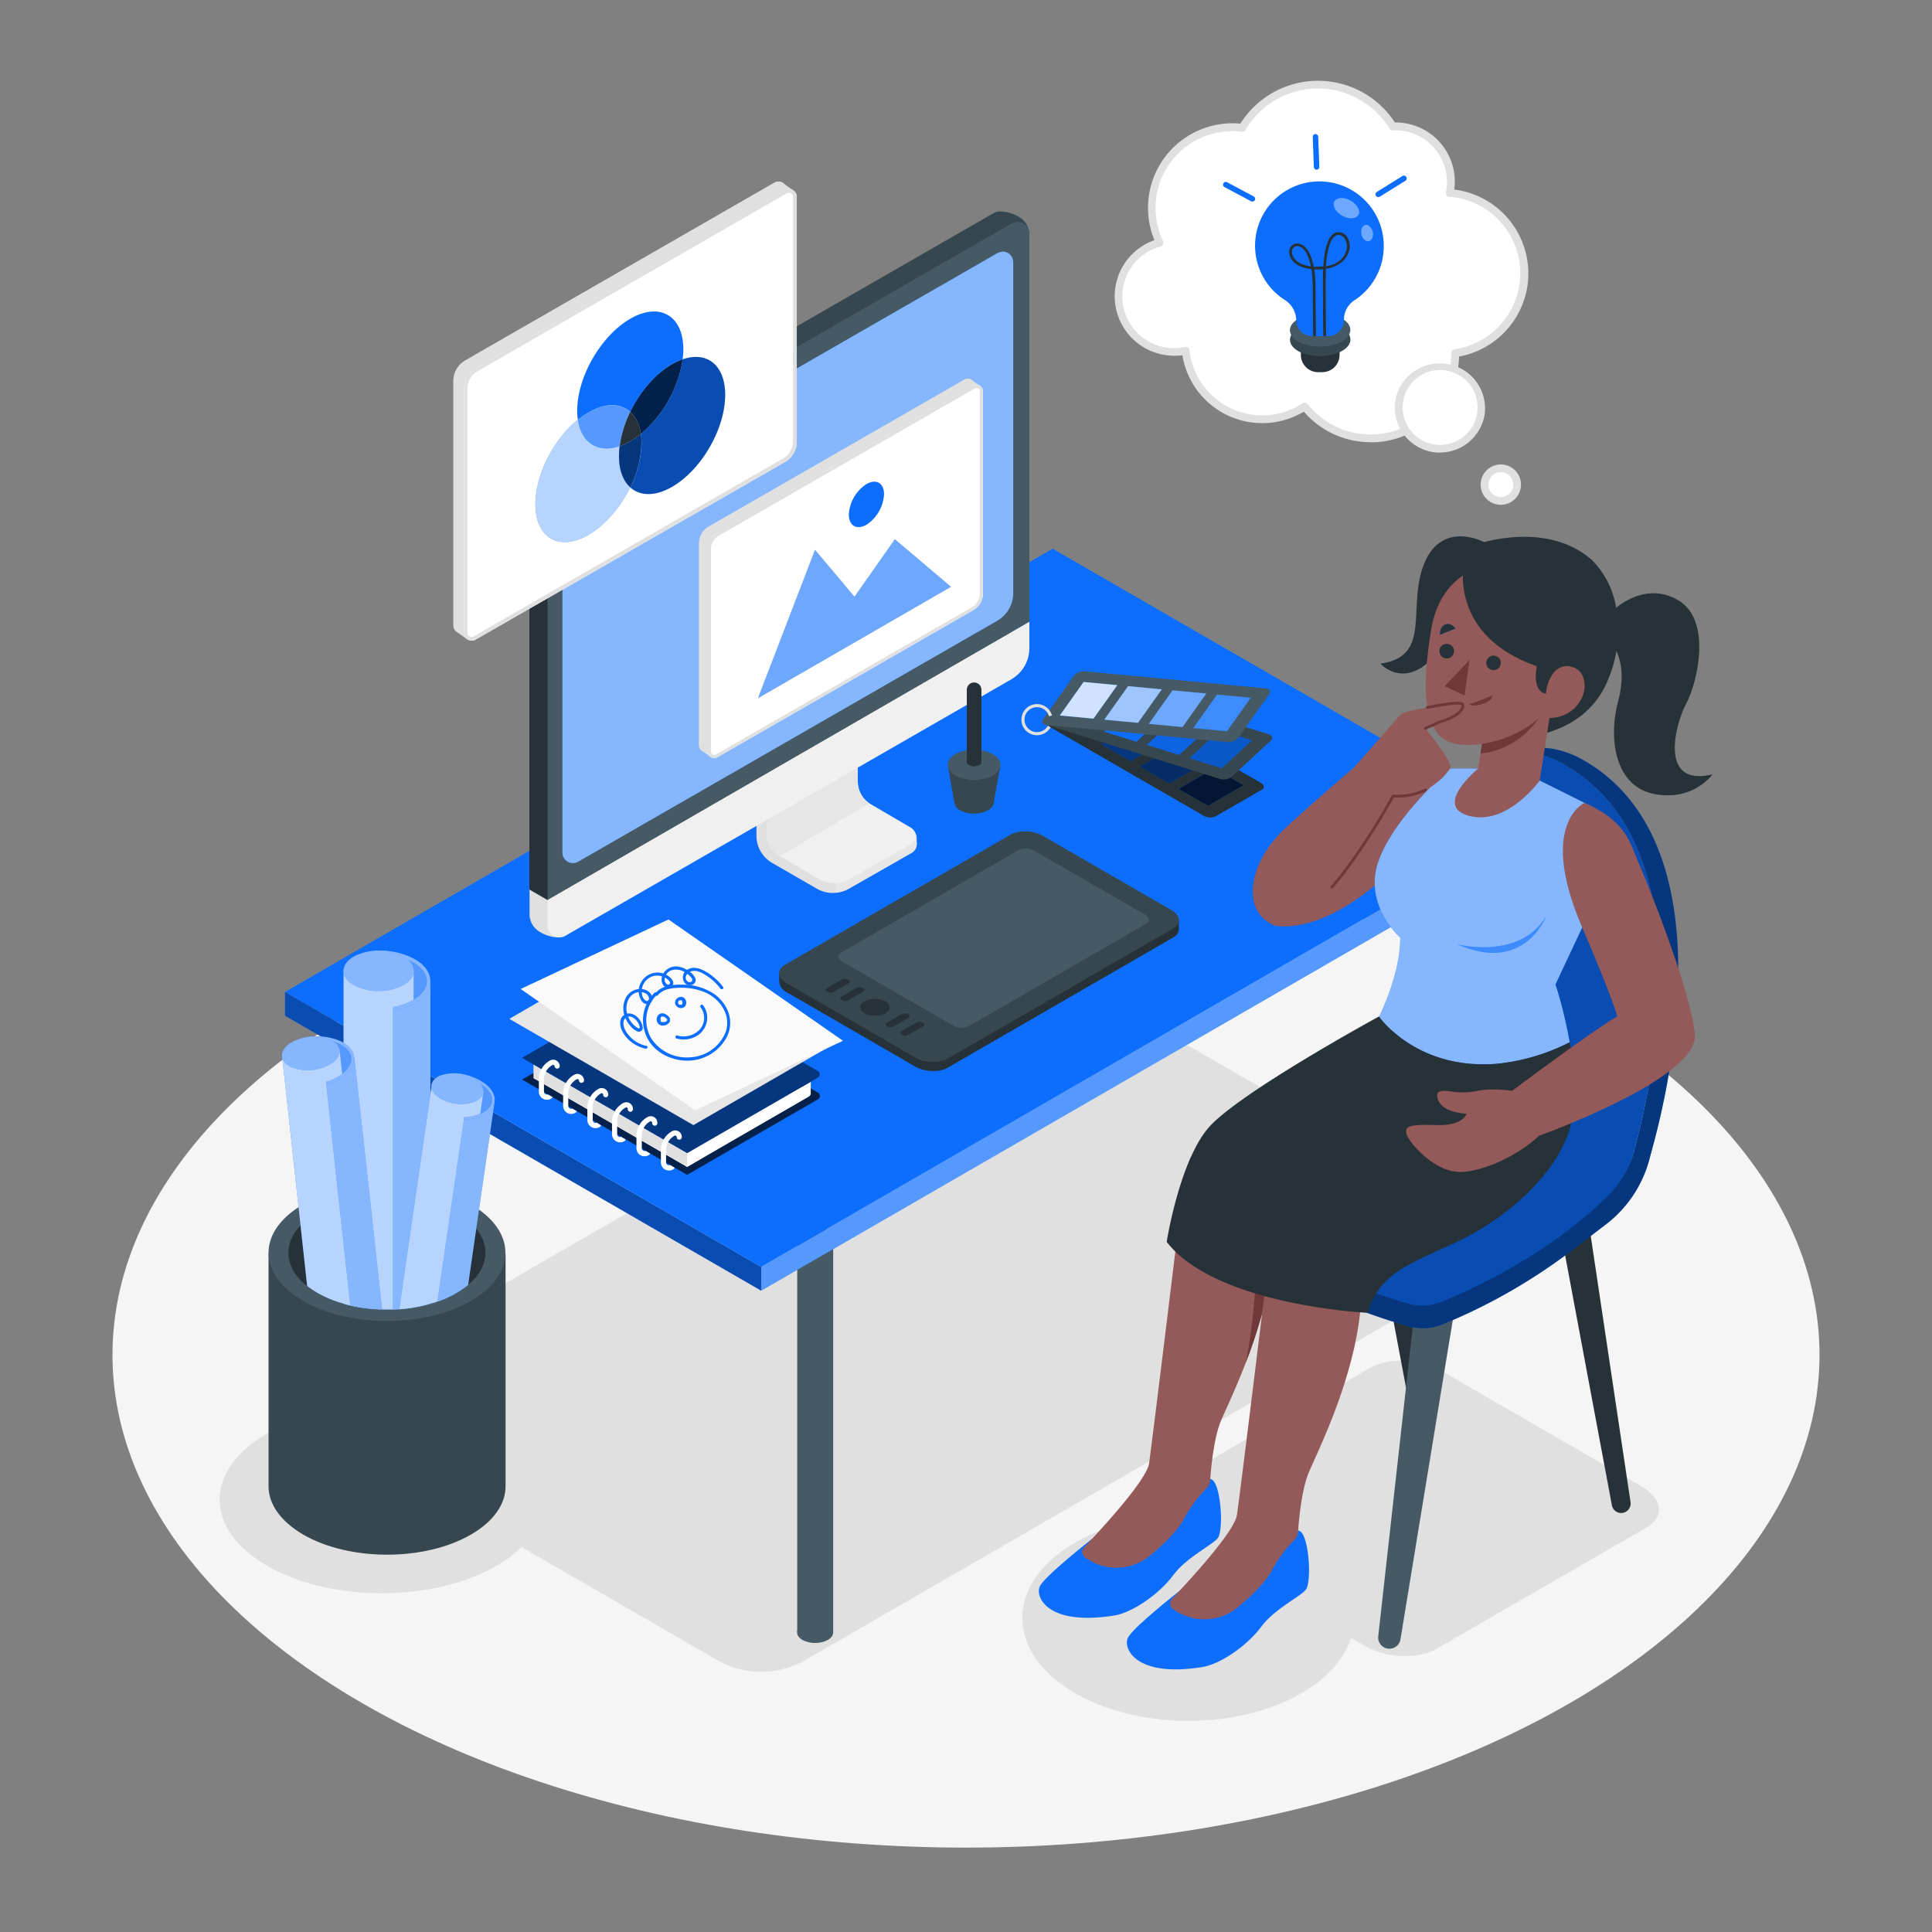 <svg xmlns="http://www.w3.org/2000/svg" viewBox="0 0 500 500"><rect x="0" y="0" width="500" height="500" fill="#808080" stroke="none"/><g id="freepik--Floor--inject-40"><ellipse cx="250" cy="350.63" rx="220.89" ry="127.53" style="fill:#f5f5f5"></ellipse></g><g id="freepik--Shadows--inject-40"><path d="M426.15,395.31l-54.48,31.45c-4.73,2.73-13,2.39-18.43-.76l-51.83-29.93c-5.46-3.15-6.05-7.91-1.33-10.64L354.56,354c4.73-2.73,13-2.39,18.43.76l51.84,29.93C430.28,387.82,430.87,392.58,426.15,395.31Z" style="fill:#e0e0e0"></path><ellipse cx="307.53" cy="418.7" rx="42.95" ry="26.66" style="fill:#e0e0e0"></ellipse><ellipse cx="98.8" cy="388.11" rx="41.96" ry="24.22" style="fill:#e0e0e0"></ellipse><path d="M268.28,252.74,86.2,357.87a8.29,8.29,0,0,0,0,14.36l99.37,57.37a22.83,22.83,0,0,0,22.86,0l174.8-100.92a8.29,8.29,0,0,0,0-14.36L276.58,252.74A8.31,8.31,0,0,0,268.28,252.74Z" style="fill:#e0e0e0"></path></g><g id="freepik--Desk--inject-40"><path d="M214.25,424.41a7.27,7.27,0,0,1-6.58,0c-1.82-1.05-1.82-2.75,0-3.8a7.27,7.27,0,0,1,6.58,0C216.07,421.66,216.07,423.36,214.25,424.41Z" style="fill:#455a64"></path><rect x="206.32" y="318.13" width="9.31" height="104.27" style="fill:#455a64"></rect><path d="M105.11,361.81a7.27,7.27,0,0,1-6.58,0c-1.82-1.05-1.82-2.75,0-3.8a7.27,7.27,0,0,1,6.58,0C106.93,359.06,106.93,360.76,105.11,361.81Z" style="fill:#455a64"></path><rect x="97.17" y="255.53" width="9.31" height="104.27" style="fill:#455a64"></rect><path d="M376.39,329.84a7.27,7.27,0,0,1-6.58,0c-1.82-1-1.82-2.75,0-3.8a7.27,7.27,0,0,1,6.58,0C378.21,327.09,378.21,328.79,376.39,329.84Z" style="fill:#455a64"></path><rect x="368.45" y="223.57" width="9.31" height="104.27" style="fill:#455a64"></rect><path d="M267.25,267.24a7.27,7.27,0,0,1-6.58,0c-1.82-1.05-1.82-2.75,0-3.8a7.27,7.27,0,0,1,6.58,0C269.07,264.49,269.07,266.19,267.25,267.24Z" style="fill:#455a64"></path><rect x="259.31" y="160.97" width="9.31" height="104.27" style="fill:#455a64"></rect><polygon points="73.76 256.71 73.76 262.87 197 334.03 197 327.86 73.76 256.71" style="fill:#0D6EFD"></polygon><polygon points="73.76 256.71 73.76 262.87 197 334.03 197 327.86 73.76 256.71" style="opacity:0.3"></polygon><polygon points="395.67 213.16 197 327.86 197 334.03 395.67 219.32 395.67 213.16" style="fill:#0D6EFD"></polygon><polygon points="395.67 213.16 197 327.86 197 334.03 395.67 219.32 395.67 213.16" style="fill:#fff;opacity:0.3"></polygon><polygon points="272.43 142.01 73.76 256.71 197 327.86 395.67 213.16 272.43 142.01" style="fill:#0D6EFD"></polygon></g><g id="freepik--Papers--inject-40"><path d="M69.5,324.45v60.21h0c0,4.52,3,9,9,12.51,12,6.91,31.37,6.91,43.34,0,6-3.46,9-8,9-12.51h0V324.45Z" style="fill:#37474f"></path><ellipse cx="100.15" cy="324.19" rx="30.65" ry="17.69" style="fill:#455a64"></ellipse><path d="M121.15,332.52a21.67,21.67,0,0,1-3,2.07c-.2.12-.41.24-.63.35a29.66,29.66,0,0,1-4.32,1.89c-.59.2-1.21.4-1.83.56a33.85,33.85,0,0,1-4.32,1c-1.25.21-2.53.36-3.8.45-.52,0-1,.07-1.55.08-1,0-2,0-2.92,0-1.21,0-2.42-.11-3.61-.25a36.75,36.75,0,0,1-4.52-.78c-.6-.14-1.18-.28-1.76-.46a29.35,29.35,0,0,1-6.78-2.8,22.05,22.05,0,0,1-2.64-1.78c-5.81-4.62-6.37-10.75-1.71-15.67a18.64,18.64,0,0,1,4.35-3.36,28.34,28.34,0,0,1,5.63-2.45c.37-.13.77-.25,1.15-.35a32.52,32.52,0,0,1,3.17-.75c1.16-.22,2.33-.4,3.53-.52a43.19,43.19,0,0,1,11.46.32l.35.05a34.65,34.65,0,0,1,4,.9,29.83,29.83,0,0,1,5.29,2c.51.24,1,.51,1.49.79a22.63,22.63,0,0,1,2.23,1.46,16.19,16.19,0,0,1,2.85,2.72C127,322.63,126.33,328.21,121.15,332.52Z" style="fill:#263238"></path><path d="M101.09,246.32V265h9.58V252.29S107.1,247.08,101.09,246.32Z" style="fill:#0D6EFD"></path><path d="M101.09,246.32V265h9.58V252.29S107.1,247.08,101.09,246.32Z" style="fill:#fff;opacity:0.3"></path><path d="M107.07,251v87.37c-1.25.21-2.53.36-3.8.45-.52,0-1,.07-1.55.08-1,0-2,0-2.92,0-1.21,0-2.42-.11-3.61-.25a36.75,36.75,0,0,1-4.52-.78c-.6-.14-1.18-.28-1.76-.46V251Z" style="fill:#0D6EFD"></path><path d="M107.07,251v87.37c-1.25.21-2.53.36-3.8.45-.52,0-1,.07-1.55.08-1,0-2,0-2.92,0-1.21,0-2.42-.11-3.61-.25a36.75,36.75,0,0,1-4.52-.78c-.6-.14-1.18-.28-1.76-.46V251Z" style="fill:#fff;opacity:0.7"></path><path d="M111.39,253.92v83.47a33.85,33.85,0,0,1-4.32,1c-1.25.21-2.53.36-3.8.45-.52,0-1,.07-1.55.08V261.09a15.44,15.44,0,0,0,5.35-1.84,9.48,9.48,0,0,0,3.61-3.54A5.84,5.84,0,0,0,111.39,253.92Z" style="fill:#0D6EFD"></path><path d="M111.39,253.92v83.47a33.85,33.85,0,0,1-4.32,1c-1.25.21-2.53.36-3.8.45-.52,0-1,.07-1.55.08V261.09a15.44,15.44,0,0,0,5.35-1.84,9.48,9.48,0,0,0,3.61-3.54A5.84,5.84,0,0,0,111.39,253.92Z" style="fill:#fff;opacity:0.5"></path><path d="M102.17,261.46a.46.46,0,0,1-.08-.91,15.44,15.44,0,0,0,4.82-1.74c2.3-1.32,3.56-3.06,3.56-4.88s-1.26-3.56-3.56-4.89A18.13,18.13,0,0,0,98,246.91a.46.46,0,1,1,0-.91,19.06,19.06,0,0,1,9.38,2.25c2.59,1.5,4,3.51,4,5.68s-1.43,4.18-4,5.68a16.69,16.69,0,0,1-5.11,1.84Z" style="fill:#0D6EFD"></path><path d="M102.17,261.46a.46.46,0,0,1-.08-.91,15.44,15.44,0,0,0,4.82-1.74c2.3-1.32,3.56-3.06,3.56-4.88s-1.26-3.56-3.56-4.89A18.13,18.13,0,0,0,98,246.91a.46.46,0,1,1,0-.91,19.06,19.06,0,0,1,9.38,2.25c2.59,1.5,4,3.51,4,5.68s-1.43,4.18-4,5.68a16.69,16.69,0,0,1-5.11,1.84Z" style="fill:#fff;opacity:0.5"></path><path d="M104.41,247.54c3.55,2,3.55,5.36,0,7.41a14.17,14.17,0,0,1-12.84,0c-3.55-2-3.55-5.37,0-7.41A14.17,14.17,0,0,1,104.41,247.54Z" style="fill:#0D6EFD"></path><path d="M104.41,247.54c3.55,2,3.55,5.36,0,7.41a14.17,14.17,0,0,1-12.84,0c-3.55-2-3.55-5.37,0-7.41A14.17,14.17,0,0,1,104.41,247.54Z" style="fill:#fff;opacity:0.5"></path><path d="M121.2,278.43l-2,13.86,7.09,1,1.37-9.44A11.36,11.36,0,0,0,121.2,278.43Z" style="fill:#0D6EFD"></path><path d="M121.2,278.43l-2,13.86,7.09,1,1.37-9.44A11.36,11.36,0,0,0,121.2,278.43Z" style="fill:#fff;opacity:0.3"></path><path d="M125.13,282.53l-.83,5.71-.06.41,0,.37-.57,3.91-3.22,22.31-2.86,19.7a29.66,29.66,0,0,1-4.32,1.89c-.59.2-1.21.4-1.83.56a33.85,33.85,0,0,1-4.32,1c-1.25.21-2.53.36-3.8.45l3.8-26.32.35-2.4,4-27.44.3-2.06h0l9,1.31,4.41.64Z" style="fill:#0D6EFD"></path><path d="M125.13,282.53l-.83,5.71-.06.41,0,.37-.57,3.91-3.22,22.31-2.86,19.7a29.66,29.66,0,0,1-4.32,1.89c-.59.2-1.21.4-1.83.56a33.85,33.85,0,0,1-4.32,1c-1.25.21-2.53.36-3.8.45l3.8-26.32.35-2.4,4-27.44.3-2.06h0l9,1.31,4.41.64Z" style="fill:#fff;opacity:0.7"></path><path d="M128,285.17,123.25,318l-2.1,14.56a21.67,21.67,0,0,1-3,2.07c-.2.12-.41.24-.63.35a29.66,29.66,0,0,1-4.32,1.89L116.68,313l3-20.63.42-2.93a11.78,11.78,0,0,0,4.15-.78,7,7,0,0,0,3-2.22A4.59,4.59,0,0,0,128,285.17Z" style="fill:#0D6EFD"></path><path d="M128,285.17,123.25,318l-2.1,14.56a21.67,21.67,0,0,1-3,2.07c-.2.12-.41.24-.63.35a29.66,29.66,0,0,1-4.32,1.89L116.68,313l3-20.63.42-2.93a11.78,11.78,0,0,0,4.15-.78,7,7,0,0,0,3-2.22A4.59,4.59,0,0,0,128,285.17Z" style="fill:#fff;opacity:0.5"></path><path d="M120.38,289.75a.33.33,0,0,1-.29-.32.34.34,0,0,1,.32-.36,11.73,11.73,0,0,0,3.76-.77c1.84-.73,3-1.88,3.16-3.23s-.56-2.77-2.11-4a13.7,13.7,0,0,0-6.38-2.53.34.34,0,1,1,.1-.67,14.2,14.2,0,0,1,6.7,2.67c1.75,1.38,2.59,3,2.36,4.63s-1.5,2.94-3.58,3.77a12.23,12.23,0,0,1-4,.81Z" style="fill:#0D6EFD"></path><path d="M120.38,289.75a.33.33,0,0,1-.29-.32.34.34,0,0,1,.32-.36,11.73,11.73,0,0,0,3.76-.77c1.84-.73,3-1.88,3.16-3.23s-.56-2.77-2.11-4a13.7,13.7,0,0,0-6.38-2.53.34.34,0,1,1,.1-.67,14.2,14.2,0,0,1,6.7,2.67c1.75,1.38,2.59,3,2.36,4.63s-1.5,2.94-3.58,3.77a12.23,12.23,0,0,1-4,.81Z" style="fill:#fff;opacity:0.5"></path><path d="M123.53,279.69c2.4,1.9,2,4.35-.8,5.49a10.61,10.61,0,0,1-9.5-1.38c-2.4-1.89-2-4.35.79-5.48A10.62,10.62,0,0,1,123.53,279.69Z" style="fill:#0D6EFD"></path><path d="M123.53,279.69c2.4,1.9,2,4.35-.8,5.49a10.61,10.61,0,0,1-9.5-1.38c-2.4-1.89-2-4.35.79-5.48A10.62,10.62,0,0,1,123.53,279.69Z" style="fill:#fff;opacity:0.5"></path><path d="M82.53,268.32l1.68,15.34,7.85-.86-1.14-10.45S87.53,268.4,82.53,268.32Z" style="fill:#0D6EFD"></path><path d="M82.53,268.32l1.68,15.34,7.85-.86-1.14-10.45S87.53,268.4,82.53,268.32Z" style="fill:#fff;opacity:0.3"></path><path d="M95.19,338.63a36.75,36.75,0,0,1-4.52-.78c-.6-.14-1.18-.28-1.76-.46a29.35,29.35,0,0,1-6.78-2.8,22.05,22.05,0,0,1-2.64-1.78l-1.71-15.67L73,273.23h0l10-1.09,4.89-.54h0l.69,6.34,0,.43,0,.43.27,2.41.2,1.91,3,27.11Z" style="fill:#0D6EFD"></path><path d="M95.19,338.63a36.75,36.75,0,0,1-4.52-.78c-.6-.14-1.18-.28-1.76-.46a29.35,29.35,0,0,1-6.78-2.8,22.05,22.05,0,0,1-2.64-1.78l-1.71-15.67L73,273.23h0l10-1.09,4.89-.54h0l.69,6.34,0,.43,0,.43.27,2.41.2,1.91,3,27.11Z" style="fill:#fff;opacity:0.7"></path><path d="M95.19,338.63a36.75,36.75,0,0,1-4.52-.78l-1.76-16.07-1.15-10.45-3-27.72-.35-3.25a12.45,12.45,0,0,0,4.23-2c.11-.08.22-.15.31-.23a7.77,7.77,0,0,0,2.32-3,4.93,4.93,0,0,0,.42-1.54l4,36.08,3.19,29.17C97.59,338.85,96.38,338.77,95.19,338.63Z" style="fill:#0D6EFD"></path><path d="M95.19,338.63a36.75,36.75,0,0,1-4.52-.78l-1.76-16.07-1.15-10.45-3-27.72-.35-3.25a12.45,12.45,0,0,0,4.23-2c.11-.08.22-.15.31-.23a7.77,7.77,0,0,0,2.32-3,4.93,4.93,0,0,0,.42-1.54l4,36.08,3.19,29.17C97.59,338.85,96.38,338.77,95.19,338.63Z" style="fill:#fff;opacity:0.5"></path><path d="M84.78,280.63a.38.38,0,0,1-.4-.27.37.37,0,0,1,.24-.47,12.71,12.71,0,0,0,3.8-1.86c1.77-1.29,2.65-2.82,2.48-4.32s-1.35-2.8-3.35-3.68a14.92,14.92,0,0,0-7.51-.95.36.36,0,0,1-.41-.33.39.39,0,0,1,.33-.42,15.73,15.73,0,0,1,7.89,1c2.26,1,3.61,2.51,3.8,4.29s-.79,3.55-2.78,5a13.58,13.58,0,0,1-4,2Z" style="fill:#0D6EFD"></path><path d="M84.78,280.63a.38.38,0,0,1-.4-.27.37.37,0,0,1,.24-.47,12.71,12.71,0,0,0,3.8-1.86c1.77-1.29,2.65-2.82,2.48-4.32s-1.35-2.8-3.35-3.68a14.92,14.92,0,0,0-7.51-.95.36.36,0,0,1-.41-.33.39.39,0,0,1,.33-.42,15.73,15.73,0,0,1,7.89,1c2.26,1,3.61,2.51,3.8,4.29s-.79,3.55-2.78,5a13.58,13.58,0,0,1-4,2Z" style="fill:#fff;opacity:0.5"></path><path d="M85.36,269c3.09,1.36,3.39,4.08.67,6.07a11.7,11.7,0,0,1-10.53,1.15c-3.09-1.35-3.38-4.08-.66-6.07A11.68,11.68,0,0,1,85.36,269Z" style="fill:#0D6EFD"></path><path d="M85.36,269c3.09,1.36,3.39,4.08.67,6.07a11.7,11.7,0,0,1-10.53,1.15c-3.09-1.35-3.38-4.08-.66-6.07A11.68,11.68,0,0,1,85.36,269Z" style="fill:#fff;opacity:0.5"></path></g><g id="freepik--Palette--inject-40"><path d="M326.57,204.37l-12,6.91a3.32,3.32,0,0,1-3-.13l-40.76-23.53c-.89-.51-1-1.28-.21-1.73l12-6.91a3.33,3.33,0,0,1,3,.13l40.75,23.53C327.24,203.15,327.33,203.92,326.57,204.37Z" style="fill:#263238"></path><polygon points="291.8 185.88 282.58 191.2 274.98 186.82 284.2 181.5 291.8 185.88" style="fill:#0D6EFD"></polygon><polygon points="301.81 191.66 292.59 196.98 285 192.6 294.21 187.28 301.81 191.66" style="fill:#0D6EFD"></polygon><polygon points="311.82 197.44 302.61 202.77 295.01 198.38 304.23 193.06 311.82 197.44" style="fill:#0D6EFD"></polygon><polygon points="321.84 203.23 312.62 208.55 305.03 204.16 314.24 198.84 321.84 203.23" style="fill:#0D6EFD"></polygon><polygon points="291.8 185.88 282.58 191.2 274.98 186.82 284.2 181.5 291.8 185.88" style="opacity:0.4"></polygon><polygon points="301.81 191.66 292.59 196.98 285 192.6 294.21 187.28 301.81 191.66" style="opacity:0.5"></polygon><polygon points="311.82 197.44 302.61 202.77 295.01 198.38 304.23 193.06 311.82 197.44" style="opacity:0.6"></polygon><polygon points="321.84 203.23 312.62 208.55 305.03 204.16 314.24 198.84 321.84 203.23" style="opacity:0.8"></polygon><path d="M328.89,191.67l-10.15,9.38a3.37,3.37,0,0,1-3,.54l-44.94-14c-1-.3-1.24-1-.59-1.64l10.15-9.38a3.35,3.35,0,0,1,3-.54l44.94,14C329.27,190.33,329.54,191.06,328.89,191.67Z" style="fill:#37474f"></path><polygon points="290.89 181.3 283.08 188.53 274.7 185.92 282.52 178.7 290.89 181.3" style="fill:#0D6EFD"></polygon><polygon points="301.94 184.74 294.12 191.96 285.75 189.35 293.56 182.13 301.94 184.74" style="fill:#0D6EFD"></polygon><polygon points="312.98 188.17 305.17 195.39 296.79 192.78 304.61 185.56 312.98 188.17" style="fill:#0D6EFD"></polygon><polygon points="324.02 191.6 316.21 198.82 307.83 196.22 315.65 188.99 324.02 191.6" style="fill:#0D6EFD"></polygon><polygon points="290.89 181.3 283.08 188.53 274.7 185.92 282.52 178.7 290.89 181.3" style="fill:#fff;opacity:0.1"></polygon><polygon points="312.98 188.17 305.17 195.39 296.79 192.78 304.61 185.56 312.98 188.17" style="opacity:0.1"></polygon><polygon points="324.02 191.6 316.21 198.82 307.83 196.22 315.65 188.99 324.02 191.6" style="opacity:0.2"></polygon><path d="M328.48,179.64l-8,11.27a3.33,3.33,0,0,1-2.78,1.13l-46.85-4.42c-1-.09-1.43-.76-.91-1.48l8-11.27a3.36,3.36,0,0,1,2.78-1.14l46.85,4.42C328.58,178.25,329,178.91,328.48,179.64Z" style="fill:#455a64"></path><polygon points="289.17 177.31 283 185.99 274.27 185.17 280.43 176.49 289.17 177.31" style="fill:#0D6EFD"></polygon><polygon points="300.68 178.4 294.52 187.07 285.78 186.25 291.95 177.57 300.68 178.4" style="fill:#0D6EFD"></polygon><polygon points="312.19 179.48 306.03 188.16 297.3 187.34 303.46 178.66 312.19 179.48" style="fill:#0D6EFD"></polygon><polygon points="323.7 180.57 317.54 189.25 308.81 188.42 314.97 179.75 323.7 180.57" style="fill:#0D6EFD"></polygon><polygon points="289.17 177.31 283 185.99 274.27 185.17 280.43 176.49 289.17 177.31" style="fill:#fff;opacity:0.8"></polygon><polygon points="300.68 178.4 294.52 187.07 285.78 186.25 291.95 177.57 300.68 178.4" style="fill:#fff;opacity:0.6"></polygon><polygon points="312.19 179.48 306.03 188.16 297.3 187.34 303.46 178.66 312.19 179.48" style="fill:#fff;opacity:0.4"></polygon><polygon points="323.7 180.57 317.54 189.25 308.81 188.42 314.97 179.75 323.7 180.57" style="fill:#fff;opacity:0.2"></polygon><path d="M268.37,190.27a4,4,0,0,1-3.88-2.94,4,4,0,1,1,7.76-2.17l-.78.21a3.22,3.22,0,0,0-6.21,1.74,3.24,3.24,0,0,0,4,2.24,3.2,3.2,0,0,0,1.94-1.53l.7.4a4.05,4.05,0,0,1-3.51,2.05Z" style="fill:#e0e0e0"></path></g><g id="freepik--Book--inject-40"><path d="M211.69,284.5l-33.86,19.55L135.1,279.38,169,259.79a2.89,2.89,0,0,1,2.9,0l39.76,22.95A1,1,0,0,1,211.69,284.5Z" style="fill:#0D6EFD"></path><path d="M211.69,284.5l-33.86,19.55L135.1,279.38,169,259.79a2.89,2.89,0,0,1,2.9,0l39.76,22.95A1,1,0,0,1,211.69,284.5Z" style="opacity:0.7"></path><path d="M209.35,283.78,177.83,302l-39.77-23,31.58-18.23a2.71,2.71,0,0,1,2.7,0l37,21.37A.94.94,0,0,1,209.35,283.78Z" style="fill:#fff"></path><polygon points="177.83 301.98 177.83 298.43 209.82 279.96 209.82 282.99 177.83 301.98" style="fill:#fff"></polygon><polygon points="177.83 301.98 177.83 298.43 138.06 275.46 138.06 279.01 177.83 301.98" style="fill:#e0e0e0"></polygon><path d="M211.69,278.88l-33.86,19.55L135.1,273.76,169,254.17a2.89,2.89,0,0,1,2.9,0l39.76,23A1,1,0,0,1,211.69,278.88Z" style="fill:#0D6EFD"></path><path d="M211.69,278.88l-33.86,19.55L135.1,273.76,169,254.17a2.89,2.89,0,0,1,2.9,0l39.76,23A1,1,0,0,1,211.69,278.88Z" style="opacity:0.5"></path><path d="M173.42,301.5a.76.76,0,0,1-.64,0,.74.74,0,0,1-.4-.67v-3.21a4.2,4.2,0,0,1,2.05-3.61l.12-.07a.35.35,0,0,1,.38,0,.36.36,0,0,1,.19.33.67.67,0,0,0,1.34,0,1.72,1.72,0,0,0-2.59-1.48l-.12.08a5.54,5.54,0,0,0-2.71,4.75v3.21a2.11,2.11,0,0,0,1.11,1.85,2.16,2.16,0,0,0,1,.24,2.06,2.06,0,0,0,1.17-.35.7.7,0,0,0,.26-.37Z" style="fill:#fff"></path><path d="M167.09,297.85a.76.76,0,0,1-1-.71v-3.21a4.22,4.22,0,0,1,2-3.61l.13-.07a.39.39,0,0,1,.38,0,.4.4,0,0,1,.19.33.67.67,0,1,0,1.33,0,1.71,1.71,0,0,0-2.58-1.47l-.12.07a5.55,5.55,0,0,0-2.71,4.76v3.21a2.1,2.1,0,0,0,1.11,1.85,2.16,2.16,0,0,0,1,.24,2.13,2.13,0,0,0,1.16-.35.61.61,0,0,0,.26-.37Z" style="fill:#fff"></path><path d="M160.76,294.2a.74.74,0,0,1-.63,0,.76.76,0,0,1-.41-.68v-3.21a4.2,4.2,0,0,1,2.06-3.6l.12-.07a.36.36,0,0,1,.38,0,.38.38,0,0,1,.19.33.67.67,0,1,0,1.33,0,1.71,1.71,0,0,0-2.58-1.47l-.12.07a5.55,5.55,0,0,0-2.71,4.75v3.21a2.09,2.09,0,0,0,1.11,1.85,2.05,2.05,0,0,0,1,.25,2.1,2.1,0,0,0,1.16-.35.64.64,0,0,0,.26-.37Z" style="fill:#fff"></path><path d="M154.44,290.54a.75.75,0,0,1-.64,0,.77.77,0,0,1-.4-.68v-3.21a4.19,4.19,0,0,1,2-3.6l.12-.08a.38.38,0,0,1,.38,0,.36.36,0,0,1,.19.33.67.67,0,0,0,.67.67.66.66,0,0,0,.66-.67,1.7,1.7,0,0,0-2.58-1.47l-.12.07a5.55,5.55,0,0,0-2.71,4.75v3.21a2.09,2.09,0,0,0,1.11,1.85,2.05,2.05,0,0,0,1,.25,2.14,2.14,0,0,0,1.17-.35.74.74,0,0,0,.26-.37Z" style="fill:#fff"></path><path d="M148.11,286.89a.79.79,0,0,1-.64,0,.77.77,0,0,1-.4-.68V283a4.23,4.23,0,0,1,2.05-3.61l.13-.07a.38.38,0,0,1,.57.33.67.67,0,0,0,1.33,0,1.7,1.7,0,0,0-.86-1.49,1.68,1.68,0,0,0-1.72,0l-.12.07a5.55,5.55,0,0,0-2.71,4.75v3.21a2.08,2.08,0,0,0,1.11,1.85,2.07,2.07,0,0,0,2.15-.11.62.62,0,0,0,.26-.36Z" style="fill:#fff"></path><path d="M141.78,283.24a.77.77,0,0,1-1-.71v-3.21a4.21,4.21,0,0,1,2.06-3.61l.12-.07a.36.36,0,0,1,.38,0,.36.36,0,0,1,.19.33.67.67,0,0,0,1.33,0,1.69,1.69,0,0,0-.86-1.49,1.71,1.71,0,0,0-1.72,0l-.12.08a5.55,5.55,0,0,0-2.71,4.75v3.21a2.11,2.11,0,0,0,1.11,1.85,2.17,2.17,0,0,0,1,.25,2,2,0,0,0,1.16-.36.62.62,0,0,0,.26-.36Z" style="fill:#fff"></path><polygon points="216.06 270.04 179.45 291.18 131.81 263.68 168.42 242.54 216.06 270.04" style="fill:#e6e6e6"></polygon><polygon points="218.16 269.35 179.91 287.35 134.75 255.95 173 237.96 218.16 269.35" style="fill:#fafafa"></polygon><path d="M169.41,256.9a10,10,0,0,0-2.15,11.19c1.71,4,6,6.26,10.18,6.4a11.54,11.54,0,0,0,10.6-6,8.17,8.17,0,0,0,.58-6.17,10.11,10.11,0,0,0-3.87-5.13,14.53,14.53,0,0,0-8.08-2.36c-2.43-.05-5.36.17-7,2.17-.33.39.24,1,.57.57,1.38-1.65,3.68-1.9,5.7-1.93a15.19,15.19,0,0,1,7,1.39c3.67,1.82,6.28,5.9,4.88,10a10.43,10.43,0,0,1-9.08,6.59,11,11,0,0,1-10.1-4.73A9.22,9.22,0,0,1,170,257.47c.38-.34-.19-.91-.57-.57Z" style="fill:#0D6EFD"></path><path d="M175.05,268.75a6.71,6.71,0,0,0,5.58-.84,5.53,5.53,0,0,0,2.39-4.86,5,5,0,0,0-1.13-2.93c-.33-.4-.9.17-.57.57a4.59,4.59,0,0,1-.19,5.71,5.78,5.78,0,0,1-5.87,1.58.4.4,0,0,0-.21.77Z" style="fill:#0D6EFD"></path><path d="M167.33,270.68a8.2,8.2,0,0,1-5.52-4.08c-.43-.84-.76-2.14-.08-3,1-1.16,2.56-.17,3.19.79a3.37,3.37,0,0,1,.64,1.45c0,.84-1.32-.37-1.58-.62a6.36,6.36,0,0,1-1.74-3.1c-.5-2.23.49-5,3-5.36,1-.12,2.36.24,2.67,1.34.16.58-.14,1.25-.84.84a2.28,2.28,0,0,1-.9-1.54,4.08,4.08,0,0,1,3.21-4.86,4.28,4.28,0,0,1,3.09.7c.34.23,1.24.93.84,1.38-.6.65-1.24-.41-1.31-.91a2.63,2.63,0,0,1,1.8-2.6,4.11,4.11,0,0,1,3.6.61,5.31,5.31,0,0,1,1.63,1.46c.49.81-.51,1.32-1.11.79-1.17-1,.08-2.43,1.21-2.65,1.48-.29,3,.67,4.15,1.47a14,14,0,0,1,3.17,3.06c.31.41,1,0,.7-.41a15.17,15.17,0,0,0-4.25-3.85c-1.48-.89-3.41-1.65-5-.64a2.3,2.3,0,0,0-.59,3.53c.95,1,3.07.39,2.68-1.19a3.87,3.87,0,0,0-1.57-1.85,6.36,6.36,0,0,0-2.52-1.22,3.94,3.94,0,0,0-4.18,1.6c-.75,1.12-.77,3.28.82,3.73a1.41,1.41,0,0,0,1.59-.67c.36-.72-.17-1.43-.68-1.9a4.86,4.86,0,0,0-7.72,1.59,4.62,4.62,0,0,0,.32,4.46,1.71,1.71,0,0,0,1.92.75,1.38,1.38,0,0,0,.83-1.36c0-1.56-1.61-2.45-3-2.48a4.26,4.26,0,0,0-3.85,2.3,6.1,6.1,0,0,0-.19,5,7.3,7.3,0,0,0,1.27,2.13,5.05,5.05,0,0,0,2,1.59,1,1,0,0,0,1.31-1,4.43,4.43,0,0,0-.93-2.22c-.92-1.26-2.82-2.07-4.13-.88-1.11,1-.85,2.73-.28,3.94a8.66,8.66,0,0,0,3.66,3.7,9.4,9.4,0,0,0,2.42.9c.5.11.72-.67.21-.78Z" style="fill:#0D6EFD"></path><path d="M172.71,264a.71.71,0,0,1-.1.14c.07-.05,0,0,0,0l-.06.06a.52.52,0,0,1-.11.1s-.07.08,0,0l-.1.06-.14.09-.06,0h0a.48.48,0,0,1-.17.05l-.18,0s.1,0,0,0h-.33s.08,0,0,0l-.17,0s-.06,0-.08,0,0,0,0,0l-.12-.08h0l-.06-.05,0-.05c-.07-.08,0,.05,0,0l-.07-.1,0-.07v0s0,0,0,0,0-.1,0-.14a.7.7,0,0,1,0-.14c0,.09,0,.05,0,0v-.2s0-.05,0-.07,0,.06,0,0a1,1,0,0,1,0-.17s0,0,0,0,0-.05,0,0l.06-.12,0-.06c0-.05.05,0,0,0s.07-.07.1-.1l.05,0c-.05.07-.05,0,0,0l.12-.07s-.1,0,0,0l.08,0,.1,0h.16c.1,0-.08,0,0,0l.23.07c.1,0-.07,0,0,0l.12.07.18.11s.1.08,0,0l.11.1.16.15.18.19.06.08h0l0,.05a.42.42,0,0,0,.55.15.4.4,0,0,0,.14-.55,2.75,2.75,0,0,0-1.69-1.24,1.42,1.42,0,0,0-1.53.77,1.8,1.8,0,0,0,0,1.6,1.61,1.61,0,0,0,1.48.8,2.08,2.08,0,0,0,1.71-1,.4.4,0,1,0-.69-.4Z" style="fill:#0D6EFD"></path><path d="M174.68,259.48a1.54,1.54,0,0,0,1.1,1.34,1.4,1.4,0,0,0,1.61-.52,1.64,1.64,0,0,0,0-1.62,1.32,1.32,0,0,0-1.55-.64,1.67,1.67,0,0,0-.87.62,1.36,1.36,0,0,0-.24,1,.42.42,0,0,0,.5.28.43.43,0,0,0,.28-.5s0,.09,0,.05v-.11a.25.25,0,0,0,0-.08.24.24,0,0,0,0-.08l0,0s0,0,0,0,0-.1.08-.14.06-.09,0,0,0,0,0,0l.12-.12,0,0,0,0s.05,0,.07,0l.14-.08,0,0h0l.08,0,.07,0h0c.06,0,0,0,0,0a.81.81,0,0,0,.15,0h0c.07,0,0,0,0,0l.08,0,.08,0c.07,0-.07,0,0,0a.54.54,0,0,0,.13.07c-.07,0-.06,0,0,0l0,0,0,.05,0,.05s0,0,0,0,0,0,0,0a.75.75,0,0,1,.07.12s0,.08,0,0,0,0,0,0a.74.74,0,0,1,0,.14.13.13,0,0,0,0,.06c0-.11,0,0,0,0v.21c0,.07,0-.1,0,0l0,.13a.25.25,0,0,0,0,.07c0,.08,0-.06,0,0a.54.54,0,0,1-.07.13l0,.05s.06-.06,0,0l0,0,0,.05s-.08.06,0,0,0,0,0,0l-.08,0,0,0,0,0-.07,0-.06,0h-.05s.1,0,.05,0h-.22l-.16,0,0,0s0,0,0,0a.2.2,0,0,0-.08,0l-.14-.09c-.08-.05,0,0,0,0l-.07-.06-.06-.06s-.07-.09,0,0,0,0,0,0l-.05-.08v0c0-.05,0,0,0,0s0,0,0-.08a.19.19,0,0,1,0-.08s0-.06,0,0,0,0,0,0a.42.42,0,0,0-.41-.4.41.41,0,0,0-.4.4Z" style="fill:#0D6EFD"></path></g><g id="freepik--device-1--inject-40"><path d="M235.91,220.74,219.69,230a8.34,8.34,0,0,1-8.28,0l-10.4-6-1.18-.68a8.12,8.12,0,0,1-4.06-7V186.3l24.35-13.86V203a7,7,0,0,0,3.5,6.06l12.31,7.11A2.62,2.62,0,0,1,235.91,220.74Z" style="fill:#e0e0e0"></path><path d="M216.22,231a8.34,8.34,0,0,0,3.47-1.06l16.22-9.24a2.62,2.62,0,0,0,0-4.55l-8.41-4.85h-11.3Z" style="fill:#e6e6e6"></path><path d="M235.62,214.18l.45.36a3.1,3.1,0,0,1,1.17,2.42v1.51h-1.63Z" style="fill:#e6e6e6"></path><path d="M222,174.76v27.5a6.78,6.78,0,0,0,3.39,5.88l10.24,6a2.54,2.54,0,0,1,0,4.41l-1.16.66-14.55,8.28a8.06,8.06,0,0,1-8,0l-10.08-5.95a6.77,6.77,0,0,1-3.39-5.87V188.17Z" style="fill:#f0f0f0"></path><path d="M222,202.26v-27.5l-23.57,13.41v27.51a6.77,6.77,0,0,0,3.39,5.87L225,207.92A6.78,6.78,0,0,1,222,202.26Z" style="fill:#e6e6e6"></path><path d="M147.41,236.16l-2.68,1.55v4.9a9.54,9.54,0,0,1-4.88-1.35l-.21-.12a5.28,5.28,0,0,1-2.45-3.36,3.12,3.12,0,0,1-.14-.93v-6.67Z" style="fill:#e0e0e0"></path><path d="M263.81,56.2l-.21-.12a9.51,9.51,0,0,0-4.88-1.35h0a3,3,0,0,0-1.57.42L141.72,121.53a9.32,9.32,0,0,0-4.67,8.08V230.18l10.36,6,109.66-63a9.34,9.34,0,0,0,4.67-8.09V60.76h4.66A5.3,5.3,0,0,0,263.81,56.2Z" style="fill:#37474f"></path><path d="M138,125.42a9.36,9.36,0,0,0-1,4.19V230.18l10.36,6,3.88-2.24V133.63Z" style="fill:#263238"></path><path d="M141.71,232.87v6.67a3.06,3.06,0,0,0,4.59,2.65l115.43-66.38a9.32,9.32,0,0,0,4.67-8.08v-6.85Z" style="fill:#f0f0f0"></path><path d="M266.4,60.49a3.06,3.06,0,0,0-4.58-2.65L146.38,124.22a9.34,9.34,0,0,0-4.67,8.09V232.87l124.69-72" style="fill:#455a64"></path><path d="M259.71,65.12h0a3.4,3.4,0,0,0-1.52.35L149.68,127.84a8.26,8.26,0,0,0-4.12,7.14v85.69a2.66,2.66,0,0,0,.22,1.07h0a2.72,2.72,0,0,0,3.84,1.27L258.1,160.64a8.26,8.26,0,0,0,4.12-7.14V67.81A2.7,2.7,0,0,0,259.71,65.12Z" style="fill:#0D6EFD"></path><path d="M259.71,65.12h0a3.4,3.4,0,0,0-1.52.35L149.68,127.84a8.26,8.26,0,0,0-4.12,7.14v85.69a2.66,2.66,0,0,0,.22,1.07h0a2.72,2.72,0,0,0,3.84,1.27L258.1,160.64a8.26,8.26,0,0,0,4.12-7.14V67.81A2.7,2.7,0,0,0,259.71,65.12Z" style="fill:#fff;opacity:0.5"></path></g><g id="freepik--device-2--inject-40"><path d="M305.1,238.21l-.85.48a5.44,5.44,0,0,0-1.2-.94l-33.11-19.11c-2.48-1.44-6.24-1.59-8.39-.35L203.11,252a3.84,3.84,0,0,0-.44.32l-1-.57v2.47h0a3.5,3.5,0,0,0,2,2.62L236.82,276c2.48,1.43,6.24,1.59,8.39.35l58.44-33.74a2.49,2.49,0,0,0,1.43-2.07h0Z" style="fill:#263238"></path><path d="M303.65,240.27,245.21,274c-2.15,1.25-5.91,1.09-8.39-.34l-33.11-19.12c-2.48-1.43-2.75-3.6-.6-4.84L261.55,216c2.15-1.25,5.91-1.09,8.39.34l33.11,19.12C305.54,236.86,305.81,239,303.65,240.27Z" style="fill:#37474f"></path><path d="M296.59,239.09l-45.85,26.47a4.53,4.53,0,0,1-4.09-.17L218,248.87c-1.21-.69-1.34-1.75-.29-2.35L263.6,220a4.56,4.56,0,0,1,4.09.17l28.61,16.52C297.51,237.43,297.64,238.48,296.59,239.09Z" style="fill:#455a64"></path><ellipse cx="226.43" cy="260.68" rx="3.81" ry="2.2" style="fill:#263238"></ellipse><path d="M235.16,263.39l-4,2.3a1.77,1.77,0,0,1-1.58-.07h0c-.46-.27-.51-.68-.11-.91l4-2.3a1.77,1.77,0,0,1,1.58.07h0C235.51,262.75,235.57,263.16,235.16,263.39Z" style="fill:#263238"></path><path d="M238.94,265.57l-4,2.3a1.77,1.77,0,0,1-1.58-.07h0c-.46-.27-.51-.67-.11-.91l4-2.29a1.74,1.74,0,0,1,1.58.06h0C239.29,264.93,239.34,265.34,238.94,265.57Z" style="fill:#263238"></path><path d="M219.65,254.44l-4,2.29a1.71,1.71,0,0,1-1.57-.06h0c-.47-.27-.52-.68-.12-.91l4-2.3a1.77,1.77,0,0,1,1.58.07h0C220,253.8,220.06,254.2,219.65,254.44Z" style="fill:#263238"></path><path d="M223.43,256.62l-4,2.3a1.77,1.77,0,0,1-1.58-.07h0c-.46-.27-.51-.68-.11-.91l4-2.3a1.77,1.77,0,0,1,1.58.07h0C223.79,256,223.84,256.39,223.43,256.62Z" style="fill:#263238"></path><path d="M258.88,198.22l-6.78-.58-6.79.56,1.71,9.69v.1h0a2.81,2.81,0,0,0,1.45,1.72,8,8,0,0,0,7.21,0,2.72,2.72,0,0,0,1.48-1.84h0Z" style="fill:#37474f"></path><path d="M256.91,195.15c2.66,1.54,2.66,4,0,5.56a10.59,10.59,0,0,1-9.62,0c-2.66-1.53-2.66-4,0-5.56A10.65,10.65,0,0,1,256.91,195.15Z" style="fill:#455a64"></path><path d="M252.1,176.63a1.88,1.88,0,0,0-1.89,1.89v18.72a.93.93,0,0,0,.55.77,2.92,2.92,0,0,0,2.67,0,.94.94,0,0,0,.56-.77V178.52A1.89,1.89,0,0,0,252.1,176.63Z" style="fill:#263238"></path></g><g id="freepik--Windows--inject-40"><path d="M201.6,47h0a2.59,2.59,0,0,0-1.13.26L120.35,93.33a6.11,6.11,0,0,0-3,5.28v63.27a1.86,1.86,0,0,0,.17.79h0a2,2,0,0,0,2.83.94l80.11-46.06a6.11,6.11,0,0,0,3.05-5.28V49A2,2,0,0,0,201.6,47Z" style="fill:#e0e0e0"></path><path d="M201.56,48a1,1,0,0,1,.93,1v63.27a5.13,5.13,0,0,1-2.56,4.44l-80.12,46.06a1,1,0,0,1-.51.14,1,1,0,0,1-1-.62,1.15,1.15,0,0,1-.08-.41V98.61a5.13,5.13,0,0,1,2.56-4.44L201,48.11a1.44,1.44,0,0,1,.61-.13m0-1h0a2.59,2.59,0,0,0-1.13.26L120.35,93.33a6.11,6.11,0,0,0-3,5.28v63.27a1.86,1.86,0,0,0,.17.79h0a2,2,0,0,0,1.83,1.21,2.09,2.09,0,0,0,1-.27l80.11-46.06a6.11,6.11,0,0,0,3.05-5.28V49a2,2,0,0,0-1.86-2h0Z" style="fill:#e0e0e0"></path><polygon points="118.18 163.53 120.99 165.5 120.99 160.94 118.18 163.53" style="fill:#e0e0e0"></polygon><polygon points="202.5 47.31 205.35 49.3 201.84 51.79 202.5 47.31" style="fill:#e0e0e0"></polygon><path d="M204.34,48.94h0a2.44,2.44,0,0,0-1.12.26L123.09,95.26a6.09,6.09,0,0,0-3,5.27v63.28a2.06,2.06,0,0,0,.16.79h0a2,2,0,0,0,2.83.93l80.12-46a6.1,6.1,0,0,0,3-5.28V50.93A2,2,0,0,0,204.34,48.94Z" style="fill:#fff"></path><path d="M204.3,49.91a1,1,0,0,1,.93,1V114.2a5.15,5.15,0,0,1-2.56,4.44L122.55,164.7a1,1,0,0,1-.51.14,1,1,0,0,1-1-.62,1.15,1.15,0,0,1-.08-.41V100.53a5.13,5.13,0,0,1,2.56-4.43L203.68,50a1.38,1.38,0,0,1,.62-.13m0-1h0a2.44,2.44,0,0,0-1.12.26L123.09,95.26a6.09,6.09,0,0,0-3,5.27v63.28a2.06,2.06,0,0,0,.16.79h0a2,2,0,0,0,1.84,1.2,1.92,1.92,0,0,0,1-.27l80.12-46a6.1,6.1,0,0,0,3-5.28V50.93a2,2,0,0,0-1.85-2h0Z" style="fill:#e0e0e0"></path><path d="M160.2,118a20.6,20.6,0,0,1,.18-2.58c-5.59,1.92-9.93-.8-10.82-6.83-6.27,5.09-11,14.22-11,21.9,0,8.76,6.15,12.31,13.74,7.93,4.4-2.54,8.3-7.19,10.82-12.35C161.29,124.47,160.2,121.72,160.2,118Z" style="fill:#0D6EFD"></path><path d="M160.2,118a20.6,20.6,0,0,1,.18-2.58c-5.59,1.92-9.93-.8-10.82-6.83-6.27,5.09-11,14.22-11,21.9,0,8.76,6.15,12.31,13.74,7.93,4.4-2.54,8.3-7.19,10.82-12.35C161.29,124.47,160.2,121.72,160.2,118Z" style="fill:#fff;opacity:0.7"></path><path d="M176.67,93a31.63,31.63,0,0,1-10.82,19.32,15.89,15.89,0,0,1,.19,2.36,26.92,26.92,0,0,1-2.92,11.45c2.51,2.26,6.42,2.4,10.81-.14,7.59-4.38,13.74-15,13.74-23.8C187.67,94.5,183,90.82,176.67,93Z" style="fill:#0D6EFD"></path><path d="M176.67,93a31.63,31.63,0,0,1-10.82,19.32,15.89,15.89,0,0,1,.19,2.36,26.92,26.92,0,0,1-2.92,11.45c2.51,2.26,6.42,2.4,10.81-.14,7.59-4.38,13.74-15,13.74-23.8C187.67,94.5,183,90.82,176.67,93Z" style="opacity:0.3"></path><path d="M165.85,112.3a21.87,21.87,0,0,1-2.73,1.89,16.58,16.58,0,0,1-2.74,1.27,20.6,20.6,0,0,0-.18,2.58c0,3.68,1.09,6.43,2.92,8.07A26.92,26.92,0,0,0,166,114.66,15.89,15.89,0,0,0,165.85,112.3Z" style="fill:#0D6EFD"></path><path d="M165.85,112.3a21.87,21.87,0,0,1-2.73,1.89,16.58,16.58,0,0,1-2.74,1.27,20.6,20.6,0,0,0-.18,2.58c0,3.68,1.09,6.43,2.92,8.07A26.92,26.92,0,0,0,166,114.66,15.89,15.89,0,0,0,165.85,112.3Z" style="opacity:0.5"></path><path d="M163.12,106.59c2.51-5.16,6.42-9.81,10.81-12.35A15.72,15.72,0,0,1,176.67,93a20.73,20.73,0,0,0,.18-2.58c0-8.76-6.15-12.31-13.73-7.93s-13.74,15-13.74,23.79a16.07,16.07,0,0,0,.18,2.37,21,21,0,0,1,2.74-1.9C156.7,104.19,160.6,104.33,163.12,106.59Z" style="fill:#0D6EFD"></path><path d="M160.38,115.46a28.66,28.66,0,0,1,2.74-8.87c-2.52-2.26-6.42-2.4-10.82.14a21,21,0,0,0-2.74,1.9C150.45,114.66,154.79,117.38,160.38,115.46Z" style="fill:#0D6EFD"></path><path d="M160.38,115.46a28.66,28.66,0,0,1,2.74-8.87c-2.52-2.26-6.42-2.4-10.82.14a21,21,0,0,0-2.74,1.9C150.45,114.66,154.79,117.38,160.38,115.46Z" style="fill:#fff;opacity:0.3"></path><path d="M163.12,106.59a9.29,9.29,0,0,1,2.73,5.71A31.63,31.63,0,0,0,176.67,93a15.72,15.72,0,0,0-2.74,1.26C169.54,96.78,165.63,101.43,163.12,106.59Z" style="fill:#0D6EFD"></path><path d="M163.12,106.59a9.29,9.29,0,0,1,2.73,5.71A31.63,31.63,0,0,0,176.67,93a15.72,15.72,0,0,0-2.74,1.26C169.54,96.78,165.63,101.43,163.12,106.59Z" style="opacity:0.7"></path><path d="M163.12,106.59a28.66,28.66,0,0,0-2.74,8.87,16.58,16.58,0,0,0,2.74-1.27,21.87,21.87,0,0,0,2.73-1.89A9.29,9.29,0,0,0,163.12,106.59Z" style="fill:#263238"></path><path d="M250.59,98h0a2.06,2.06,0,0,0-.93.21l-66.2,38.06a5,5,0,0,0-2.52,4.36v52.29a1.76,1.76,0,0,0,.13.66h0a1.66,1.66,0,0,0,2.34.77l66.21-38.06a5,5,0,0,0,2.51-4.36V99.66A1.64,1.64,0,0,0,250.59,98Z" style="fill:#e0e0e0"></path><path d="M250.56,98.82a.84.84,0,0,1,.76.84V152a4.23,4.23,0,0,1-2.11,3.66L183,193.67a.79.79,0,0,1-.42.12.84.84,0,0,1-.78-.51.8.8,0,0,1-.07-.34V140.65a4.23,4.23,0,0,1,2.11-3.66l66.21-38.07a1.16,1.16,0,0,1,.51-.1m0-.8h0a2.06,2.06,0,0,0-.93.21l-66.2,38.06a5,5,0,0,0-2.52,4.36v52.29a1.76,1.76,0,0,0,.13.66h0a1.65,1.65,0,0,0,2.34.77l66.21-38.06a5,5,0,0,0,2.51-4.36V99.66A1.64,1.64,0,0,0,250.59,98h0Z" style="fill:#e0e0e0"></path><polygon points="181.66 194.3 183.98 195.93 183.98 192.16 181.66 194.3" style="fill:#e0e0e0"></polygon><polygon points="251.33 98.27 253.69 99.91 250.79 101.96 251.33 98.27" style="fill:#e0e0e0"></polygon><path d="M252.85,99.61h0a2,2,0,0,0-.93.22l-66.2,38.06a5,5,0,0,0-2.52,4.35v52.29a1.59,1.59,0,0,0,.14.66h0a1.66,1.66,0,0,0,2.34.77l66.21-38.06a5,5,0,0,0,2.51-4.36V101.25A1.64,1.64,0,0,0,252.85,99.61Z" style="fill:#fff"></path><path d="M252.82,100.41a.83.83,0,0,1,.76.84v52.29a4.26,4.26,0,0,1-2.11,3.67l-66.21,38.06a.88.88,0,0,1-.42.11.85.85,0,0,1-.78-.51.8.8,0,0,1-.07-.34V142.24a4.23,4.23,0,0,1,2.12-3.66l66.2-38.06a1.19,1.19,0,0,1,.51-.11m0-.8h0a2,2,0,0,0-.93.22l-66.2,38.06a5,5,0,0,0-2.52,4.35v52.29a1.59,1.59,0,0,0,.14.66h0a1.68,1.68,0,0,0,1.52,1,1.63,1.63,0,0,0,.82-.22l66.21-38.06a5,5,0,0,0,2.51-4.36V101.25a1.64,1.64,0,0,0-1.53-1.64h0Z" style="fill:#e0e0e0"></path><polygon points="246.11 151.86 196.17 180.69 210.93 142.3 221.14 154.44 231.59 139.56 246.11 151.86" style="fill:#0D6EFD"></polygon><polygon points="246.11 151.86 196.17 180.69 210.93 142.3 221.14 154.44 231.59 139.56 246.11 151.86" style="fill:#fff;opacity:0.4"></polygon><path d="M228.79,127.91a10.08,10.08,0,0,1-4.55,7.89c-2.52,1.45-4.56.27-4.56-2.63a10.05,10.05,0,0,1,4.56-7.89C226.75,123.83,228.79,125,228.79,127.91Z" style="fill:#0D6EFD"></path></g><g id="freepik--Character--inject-40"><path d="M348.89,279.45l15,79.74a2.45,2.45,0,0,0,4.83-.81l-11-73.88Z" style="fill:#263238"></path><path d="M377.7,331.15l-15.26,93.11a2.9,2.9,0,0,1-2.86,2.43h0a2.9,2.9,0,0,1-2.89-3.22l10.71-96.06Z" style="fill:#455a64"></path><path d="M325,299.83l-15.26,93.11a2.9,2.9,0,0,1-2.86,2.44h0a2.91,2.91,0,0,1-2.89-3.23l10.71-96Z" style="fill:#455a64"></path><path d="M402.16,309.38l15,80.23a2.45,2.45,0,0,0,4.83-.8l-11.12-74.37Z" style="fill:#263238"></path><path d="M352.2,273.38A21.39,21.39,0,0,0,364.81,256c2.43-24.43,11-74.77,40.19-58,36,20.68,23.1,80.75,17.87,100a26,26,0,0,1-6.61,11.51c-6.51,6.55-20,17.83-42.86,27.43a13.45,13.45,0,0,1-8.87.53c-11.37-3.24-41.08-13.19-55.9-32.14a5.18,5.18,0,0,1,.85-7.24C315.49,293.28,329.05,283.7,352.2,273.38Z" style="fill:#0D6EFD"></path><path d="M352.2,273.38A21.39,21.39,0,0,0,364.81,256c2.43-24.43,11-74.77,40.19-58,36,20.68,23.1,80.75,17.87,100a26,26,0,0,1-6.61,11.51c-6.51,6.55-20,17.83-42.86,27.43a13.45,13.45,0,0,1-8.87.53c-11.37-3.24-41.08-13.19-55.9-32.14a5.18,5.18,0,0,1,.85-7.24C315.49,293.28,329.05,283.7,352.2,273.38Z" style="opacity:0.3"></path><path d="M307.56,301.84a5.12,5.12,0,0,0,1.07,3.45c.79,1,1.63,2,2.5,3h0c.48.52,1,1,1.46,1.55l0,0c.5.5,1,1,1.51,1.49l.05,0c.51.49,1,1,1.56,1.45l0,0c.53.48,1.08,1,1.63,1.41l0,0c8.4,7.06,18.6,12.43,27.71,16.3l0,0,1.69.7.17.07c.53.22,1,.43,1.56.63l.27.11,1.45.56.33.13,1.35.51.39.15,1.25.45.45.16,1.15.41.48.17,1.06.36.51.18,1,.32.55.18.87.28.58.18.75.24.63.19.64.2.77.23.39.11,1.09.32a13.45,13.45,0,0,0,8.87-.53c22.89-9.6,36.35-20.88,42.86-27.43A26,26,0,0,0,422.87,298C428.1,278.7,441,218.63,405,198c-.64-.37-1.26-.69-1.88-1l-.41-.19q-.91-.44-1.8-.78l-.17-.06c-.57-.22-1.12-.4-1.67-.56l-.25-.07c-.6-.17-1.18-.3-1.75-.41l-.14,0a15.83,15.83,0,0,0-3.45-.24h-.07a14.68,14.68,0,0,0-3.27.51h0c5.75-2.54,12.77-2.43,19.73,1.57,36,20.69,23.1,80.76,17.87,100l-.89,3.31a31.3,31.3,0,0,1-11.23,16.79L406.28,324h0a147.17,147.17,0,0,1-32.84,18.71,13.48,13.48,0,0,1-8.9.54C353.18,340,323.45,330,308.63,311.07a5.15,5.15,0,0,1-1.07-2.82h0v-6.42Z" style="fill:#0D6EFD"></path><path d="M307.56,301.84a5.12,5.12,0,0,0,1.07,3.45c.79,1,1.63,2,2.5,3h0c.48.52,1,1,1.46,1.55l0,0c.5.5,1,1,1.51,1.49l.05,0c.51.49,1,1,1.56,1.45l0,0c.53.48,1.08,1,1.63,1.41l0,0c8.4,7.06,18.6,12.43,27.71,16.3l0,0,1.69.7.17.07c.53.22,1,.43,1.56.63l.27.11,1.45.56.33.13,1.35.51.39.15,1.25.45.45.16,1.15.41.48.17,1.06.36.51.18,1,.32.55.18.87.28.58.18.75.24.63.19.64.2.77.23.39.11,1.09.32a13.45,13.45,0,0,0,8.87-.53c22.89-9.6,36.35-20.88,42.86-27.43A26,26,0,0,0,422.87,298C428.1,278.7,441,218.63,405,198c-.64-.37-1.26-.69-1.88-1l-.41-.19q-.91-.44-1.8-.78l-.17-.06c-.57-.22-1.12-.4-1.67-.56l-.25-.07c-.6-.17-1.18-.3-1.75-.41l-.14,0a15.83,15.83,0,0,0-3.45-.24h-.07a14.68,14.68,0,0,0-3.27.51h0c5.75-2.54,12.77-2.43,19.73,1.57,36,20.69,23.1,80.76,17.87,100l-.89,3.31a31.3,31.3,0,0,1-11.23,16.79L406.28,324h0a147.17,147.17,0,0,1-32.84,18.71,13.48,13.48,0,0,1-8.9.54C353.18,340,323.45,330,308.63,311.07a5.15,5.15,0,0,1-1.07-2.82h0v-6.42Z" style="opacity:0.5"></path><path d="M417.11,158.29s8-8.27,17.13-3,4.8,22,2.17,26.75-7.5,21.83,6.77,18.37c0,0-4.88,7-15,5.09s-12.08-14.09-9.38-24.17-1.65-14.66-1.65-14.66Z" style="fill:#263238"></path><path d="M375.32,198.86s-10.59-1.1-14.8.79-30.91,39.76-30.91,39.76,10,3.16,26.19-10.25S375.32,198.86,375.32,198.86Z" style="fill:#945959"></path><path d="M410.58,237.67l1.26-29L398.47,202l-15.93-3.1-7.22,0s-14.08,12-18.43,23.57,5.49,20.2,5.49,20.2c0,9.75-5.49,20.43-5.49,20.43s9.43,13.78,30.18,12.26a52.93,52.93,0,0,0,19.15-5.6,113.75,113.75,0,0,0-3.67-15Z" style="fill:#0D6EFD"></path><path d="M410.58,237.67l1.26-29L398.47,202l-15.93-3.1-7.22,0s-14.08,12-18.43,23.57,5.49,20.2,5.49,20.2c0,9.75-5.49,20.43-5.49,20.43s9.43,13.78,30.18,12.26a52.93,52.93,0,0,0,19.15-5.6,113.75,113.75,0,0,0-3.67-15Z" style="fill:#fff;opacity:0.5"></path><path d="M384.08,140.29s-10.85-5.78-15.48,5.53,2.21,24.05-11.36,25.92c0,0,6.62,7.53,15.18-3.26-1.21,1.53.21,6.53.75,8.17a18.19,18.19,0,0,0,5,7.76,25.32,25.32,0,0,0,9,4.94,21.68,21.68,0,0,0,7.46,1.36c3.86-.09,8.72-1.85,12.07-3.78A22.41,22.41,0,0,0,415.2,178,33,33,0,0,0,418,156a22.41,22.41,0,0,0-5.94-11C404.41,138.2,393.57,137.89,384.08,140.29Z" style="fill:#263238"></path><path d="M384.09,189l-1.55,9.91s-12,9.81-2.18,12.28S398.47,202,398.47,202l3.08-19.65Z" style="fill:#945959"></path><path d="M401.89,179l-.09.57C396,193.1,386.27,194.71,383.16,195l3.3-21.82L402,175.49Z" style="fill:#703838"></path><path d="M392,145.31c-6-.44-19,2-21.6,17.53s-2.1,27.83,5.9,29.59,27.22-2.71,31.23-22.82S397.81,145.74,392,145.31Z" style="fill:#945959"></path><polygon points="380.31 170.81 379.02 179.99 373.87 177.58 380.31 170.81" style="fill:#703838"></polygon><path d="M388.39,171.82a1.88,1.88,0,1,1-1.6-2.13A1.88,1.88,0,0,1,388.39,171.82Z" style="fill:#263238"></path><path d="M376.28,168.77a1.89,1.89,0,1,1-1.6-2.13A1.89,1.89,0,0,1,376.28,168.77Z" style="fill:#263238"></path><path d="M372.69,164.29l4-1.65s-1.19-1.66-2.72-1S372.69,164.29,372.69,164.29Z" style="fill:#0D6EFD"></path><path d="M380.2,182.27a57.15,57.15,0,0,0,5.94-2.28s.35,1.24-2.28,2.14S380.2,182.27,380.2,182.27Z" style="fill:#703838"></path><path d="M372.69,164.29l4-1.65s-1.19-1.66-2.72-1S372.69,164.29,372.69,164.29Z" style="fill:#263238"></path><path d="M397.72,172.42s-1.4,6.51,2.38,7.1l7.41,1.16,2-12.52c2.19-14-6.16-30.36-30.63-22.32C378.84,145.84,374.81,164.41,397.72,172.42Z" style="fill:#263238"></path><path d="M400.18,178.75a9.62,9.62,0,0,1,1.47-4,4.46,4.46,0,0,1,4.31-2.35c4.43.61,4.31,4.95,4,6.45-.82,3.93-4.74,7.68-10.74,6.85Z" style="fill:#945959"></path><path d="M282.58,398.3s-12.22,9.55-13.48,12.25,1.94,10.32,19.25,7.55c4.84-.77,11.8-5.71,15.29-10.45s10.54-8,11.6-9.7c1.53-2.39.67-14.94-2-15.17C308.91,382.42,282.58,398.3,282.58,398.3Z" style="fill:#0D6EFD"></path><path d="M306.34,306.14s-7.68,63.23-8.95,72.54c-.59,4.36-12.66,17.38-16.83,21.77a1.74,1.74,0,0,0,.27,2.62l.36.25a13.61,13.61,0,0,0,16.44-.74c3.4-2.81,6.93-6.2,8.71-9.34a32.61,32.61,0,0,1,5.84-8,3.12,3.12,0,0,0,1-2.07c.22-3.09.93-10.86,2.7-15.21,2.25-5.52,13.71-27.76,13.71-47.88Z" style="fill:#945959"></path><path d="M329.61,320.11l-.08-.05-5.17-.58c2,13.89-1.9,33.08-1.91,33.13C326,343.32,329.61,331.38,329.61,320.11Z" style="fill:#703838"></path><path d="M305.36,411.64s-12.22,9.55-13.48,12.25,1.95,10.32,19.25,7.55c4.84-.77,11.8-5.71,15.29-10.45s10.54-8,11.61-9.7c1.52-2.39.66-14.94-2-15.17C331.69,395.76,305.36,411.64,305.36,411.64Z" style="fill:#0D6EFD"></path><path d="M329.13,319.48s-7.69,63.24-9,72.54c-.59,4.36-12.66,17.38-16.83,21.77a1.74,1.74,0,0,0,.27,2.62l.36.25a13.61,13.61,0,0,0,16.44-.74c3.4-2.81,6.93-6.2,8.72-9.34a32.68,32.68,0,0,1,5.83-8,3.12,3.12,0,0,0,1-2.07c.22-3.09.93-10.86,2.7-15.21,2.25-5.52,13.71-27.75,13.71-47.88Z" style="fill:#945959"></path><path d="M356.89,263.06s-36.71,20-44.23,28.91-10.72,29.43-10.72,29.43c12.82,16.54,52,18.35,52,18.35,3.3-10.79,11.39-12.69,24-18.79s26.7-18.43,29-31.73c1-6.08.39-13.27-.69-19.51a52.93,52.93,0,0,1-19.15,5.6C366.32,276.84,356.89,263.06,356.89,263.06Z" style="fill:#263238"></path><path d="M377.06,244.34s16.11,4.34,23.07-7.19C400.13,237.15,394.48,252.18,377.06,244.34Z" style="fill:#0D6EFD"></path><path d="M400.13,237.15s-5.65,15-23.07,7.19c0,0,16.11,4.34,23.07-7.19" style="fill:#fff;opacity:0.2"></path><path d="M410.09,207.77s-12.21,5.34-.62,32.26c7.79,18.1,9.09,23,9.09,23s-4.06,2-27.28,19.3l7,11.61s41.25-14.71,40.34-26.15-12.92-40.89-14.8-45.1S421,212.56,410.09,207.77Z" style="fill:#945959"></path><path d="M329.61,239.41c4,1.72,12.48-5.71,19.54-15.48A164.48,164.48,0,0,0,360.47,206a16.4,16.4,0,0,0,14.85-7.17c.92-1.34-6.45-10.34-6.45-10.34l3.89-1.74s6.19-1.69,5.81-4.44c-.16-1.18-10.38.95-14.23,1.8a4.4,4.4,0,0,0-2.42,1.43l-11.41,13s-11.7,10-18,15.91C322.84,223.54,321.29,235.83,329.61,239.41Z" style="fill:#945959"></path><path d="M368.87,188.89a.36.36,0,0,1-.33-.22.37.37,0,0,1,.18-.48l3.89-1.74c1.67-.46,5.78-2,5.61-4-.24-.12-1.57-.39-8.77,1a.36.36,0,0,1-.14-.71c8.32-1.61,9.08-1.06,9.36-.86a.58.58,0,0,1,.26.41c.41,3-5.81,4.77-6.08,4.84L369,188.85A.28.28,0,0,1,368.87,188.89Z" style="fill:#703838"></path><path d="M344.73,229.89a.38.38,0,0,1-.24-.09.35.35,0,0,1,0-.51c1.5-1.73,3-3.61,4.4-5.57a166.41,166.41,0,0,0,11.29-17.85l.12-.23.25,0a16.22,16.22,0,0,0,8.19-1.53.36.36,0,1,1,.32.65,17,17,0,0,1-8.35,1.63,169,169,0,0,1-11.23,17.72c-1.44,2-2.93,3.88-4.45,5.63A.36.36,0,0,1,344.73,229.89Z" style="fill:#703838"></path><path d="M392.49,282.46s-5.8-1.07-10.35-.1a18.49,18.49,0,0,1-6.34.15c-1.95-.26-4.83-.74-3.56,2.27,1.1,2.62,4.84,3.24,7.29,3.48,0,0-.87,3.1-7.55,2.91s-8.51.09-8,2.22,7,9.8,13.75,9.91c5.06.08,14.11-3.43,20.55-9.33Z" style="fill:#945959"></path></g><g id="freepik--speech-bubble--inject-40"><path d="M394.34,73.25A20.89,20.89,0,0,0,376.12,50c-.31,0-.62-.05-.94-.07a11.05,11.05,0,0,0,.2-1.15,14.38,14.38,0,0,0-12.54-16,14.63,14.63,0,0,0-2.38-.07,22.75,22.75,0,0,0-39,.34h0a20.86,20.86,0,0,0-21.33,29.81,14.38,14.38,0,0,0,6.75,27.94,19.93,19.93,0,0,0,30.78,14.44,21.84,21.84,0,0,0,38.77-11,22.82,22.82,0,0,0,.15-2.84A20.9,20.9,0,0,0,394.34,73.25Z" style="fill:#fff"></path><path d="M354.76,114.44a22.19,22.19,0,0,1-2.81-.17,22.69,22.69,0,0,1-14.52-7.74A20.94,20.94,0,0,1,306,91.94a14.79,14.79,0,0,1-4,0,15.38,15.38,0,0,1-3.23-29.78A21.88,21.88,0,0,1,321,32a23.75,23.75,0,0,1,40-.3,15.3,15.3,0,0,1,15.38,17.23s0,.08,0,.12a21.92,21.92,0,0,1,19,24.36h0a21.92,21.92,0,0,1-17.78,18.87,20.54,20.54,0,0,1-.15,2.11,22.86,22.86,0,0,1-22.64,20.09Zm-17.13-10.23a1,1,0,0,1,.79.38,20.85,20.85,0,0,0,37-10.48,21.75,21.75,0,0,0,.14-2.71,1,1,0,0,1,.86-1A19.88,19.88,0,0,0,376,51l-.52,0-.37,0a1,1,0,0,1-.72-.4,1,1,0,0,1-.18-.8c.07-.35.14-.71.18-1.07a13.39,13.39,0,0,0-11.67-14.9,12.27,12.27,0,0,0-2.22-.07,1,1,0,0,1-.89-.48,21.76,21.76,0,0,0-37.27.33,1,1,0,0,1-1,.48A19.88,19.88,0,0,0,301,62.4a1,1,0,0,1,0,.85,1,1,0,0,1-.65.55A13.38,13.38,0,0,0,302.21,90a13.05,13.05,0,0,0,4.44-.22,1,1,0,0,1,.79.17,1,1,0,0,1,.41.7,18.94,18.94,0,0,0,29.24,13.72A1,1,0,0,1,337.63,104.21Zm56.71-31h0Z" style="fill:#e0e0e0"></path><path d="M336.68,86.28h10a0,0,0,0,1,0,0v5.55a4.47,4.47,0,0,1-4.47,4.47h-1.08a4.47,4.47,0,0,1-4.47-4.47V86.28A0,0,0,0,1,336.68,86.28Z" transform="translate(-0.77 2.94) rotate(-0.49)" style="fill:#263238"></path><ellipse cx="341.66" cy="87.93" rx="7.82" ry="4.27" transform="translate(-0.73 2.9) rotate(-0.49)" style="fill:#37474f"></ellipse><ellipse cx="341.64" cy="85.44" rx="7.82" ry="4.27" transform="translate(-0.71 2.9) rotate(-0.49)" style="fill:#455a64"></ellipse><path d="M358.11,63.46a16.65,16.65,0,1,0-25.64,14.15,6.35,6.35,0,0,1,3,5.26h0A4.11,4.11,0,0,0,339.59,87l2.07,0,2.07,0a4.11,4.11,0,0,0,4.08-4.14v-.18a6,6,0,0,1,2.77-5A16.64,16.64,0,0,0,358.11,63.46Z" style="fill:#0D6EFD"></path><path d="M342.5,87c0-.06-.12-1.55-.12-14.75,0-.9,0-1.76.05-2.57-.41,0-.85.06-1.31.06s-.69,0-1,0a30.11,30.11,0,0,1,.33,4.26l.11,13h-.72l-.11-13a26.92,26.92,0,0,0-.35-4.33c-3.9-.44-5.72-2.47-5.73-4.39a2.06,2.06,0,0,1,2-2.27h0c2.06,0,3.62,2.24,4.34,6,.36,0,.74,0,1.13,0s.93,0,1.36-.07c.29-5,1.34-8,3.11-8.7a2.64,2.64,0,0,1,2.84.76,4.52,4.52,0,0,1,.46,4.65c-.54,1.29-2,3.34-5.74,3.92,0,.81-.05,1.7-.05,2.66,0,13.07.12,14.63.12,14.69Zm-6.86-23.29h0a1.36,1.36,0,0,0-1.27,1.55c0,1.57,1.56,3.24,4.88,3.67C338.56,65.66,337.26,63.66,335.64,63.66Zm10.77-2.9a1.58,1.58,0,0,0-.56.1c-.89.37-2.29,1.92-2.67,8,3.32-.55,4.57-2.33,5-3.46a3.85,3.85,0,0,0-.3-3.88A2.24,2.24,0,0,0,346.41,60.76Z" style="fill:#263238"></path><path d="M351.56,55.63c-.61,1.08-2.5,1.17-4.21.19s-2.62-2.63-2-3.71,2.5-1.16,4.21-.18S352.17,54.56,351.56,55.63Z" style="fill:#fff;opacity:0.4"></path><path d="M355.26,60c.26,1.16-.19,2.24-1,2.42s-1.68-.62-1.93-1.77.2-2.24,1-2.42S355,58.86,355.26,60Z" style="fill:#fff;opacity:0.4"></path><path d="M340.73,43.91a.71.71,0,0,1-.71-.68l-.28-7.79a.71.71,0,0,1,.68-.74.73.73,0,0,1,.74.69l.28,7.79a.7.7,0,0,1-.68.73Z" style="fill:#0D6EFD"></path><path d="M324.11,52.16a.71.71,0,0,1-.34-.08l-6.87-3.66a.71.71,0,0,1,.67-1.26l6.87,3.67a.7.7,0,0,1-.33,1.33Z" style="fill:#0D6EFD"></path><path d="M356.69,51a.68.68,0,0,1-.6-.33.71.71,0,0,1,.23-1l6.62-4.11a.71.71,0,0,1,1,.23.72.72,0,0,1-.23,1l-6.62,4.11A.75.75,0,0,1,356.69,51Z" style="fill:#0D6EFD"></path><path d="M383.28,106.74A10.69,10.69,0,1,1,374,94.83,10.69,10.69,0,0,1,383.28,106.74Z" style="fill:#fff"></path><path d="M372.69,117.14A11.7,11.7,0,0,1,361.06,104a11.7,11.7,0,0,1,23.22,2.83h0a11.7,11.7,0,0,1-11.59,10.28Zm0-21.39a9.69,9.69,0,0,0-9.61,8.52,9.69,9.69,0,1,0,19.24,2.35h0a9.7,9.7,0,0,0-8.45-10.79A9.45,9.45,0,0,0,372.66,95.75Z" style="fill:#e0e0e0"></path><circle cx="388.41" cy="125.42" r="4.22" style="fill:#fff"></circle><path d="M388.41,130.64a5.22,5.22,0,1,1,5.22-5.22A5.22,5.22,0,0,1,388.41,130.64Zm0-8.43a3.22,3.22,0,1,0,3.22,3.21A3.21,3.21,0,0,0,388.41,122.21Z" style="fill:#e0e0e0"></path></g></svg>